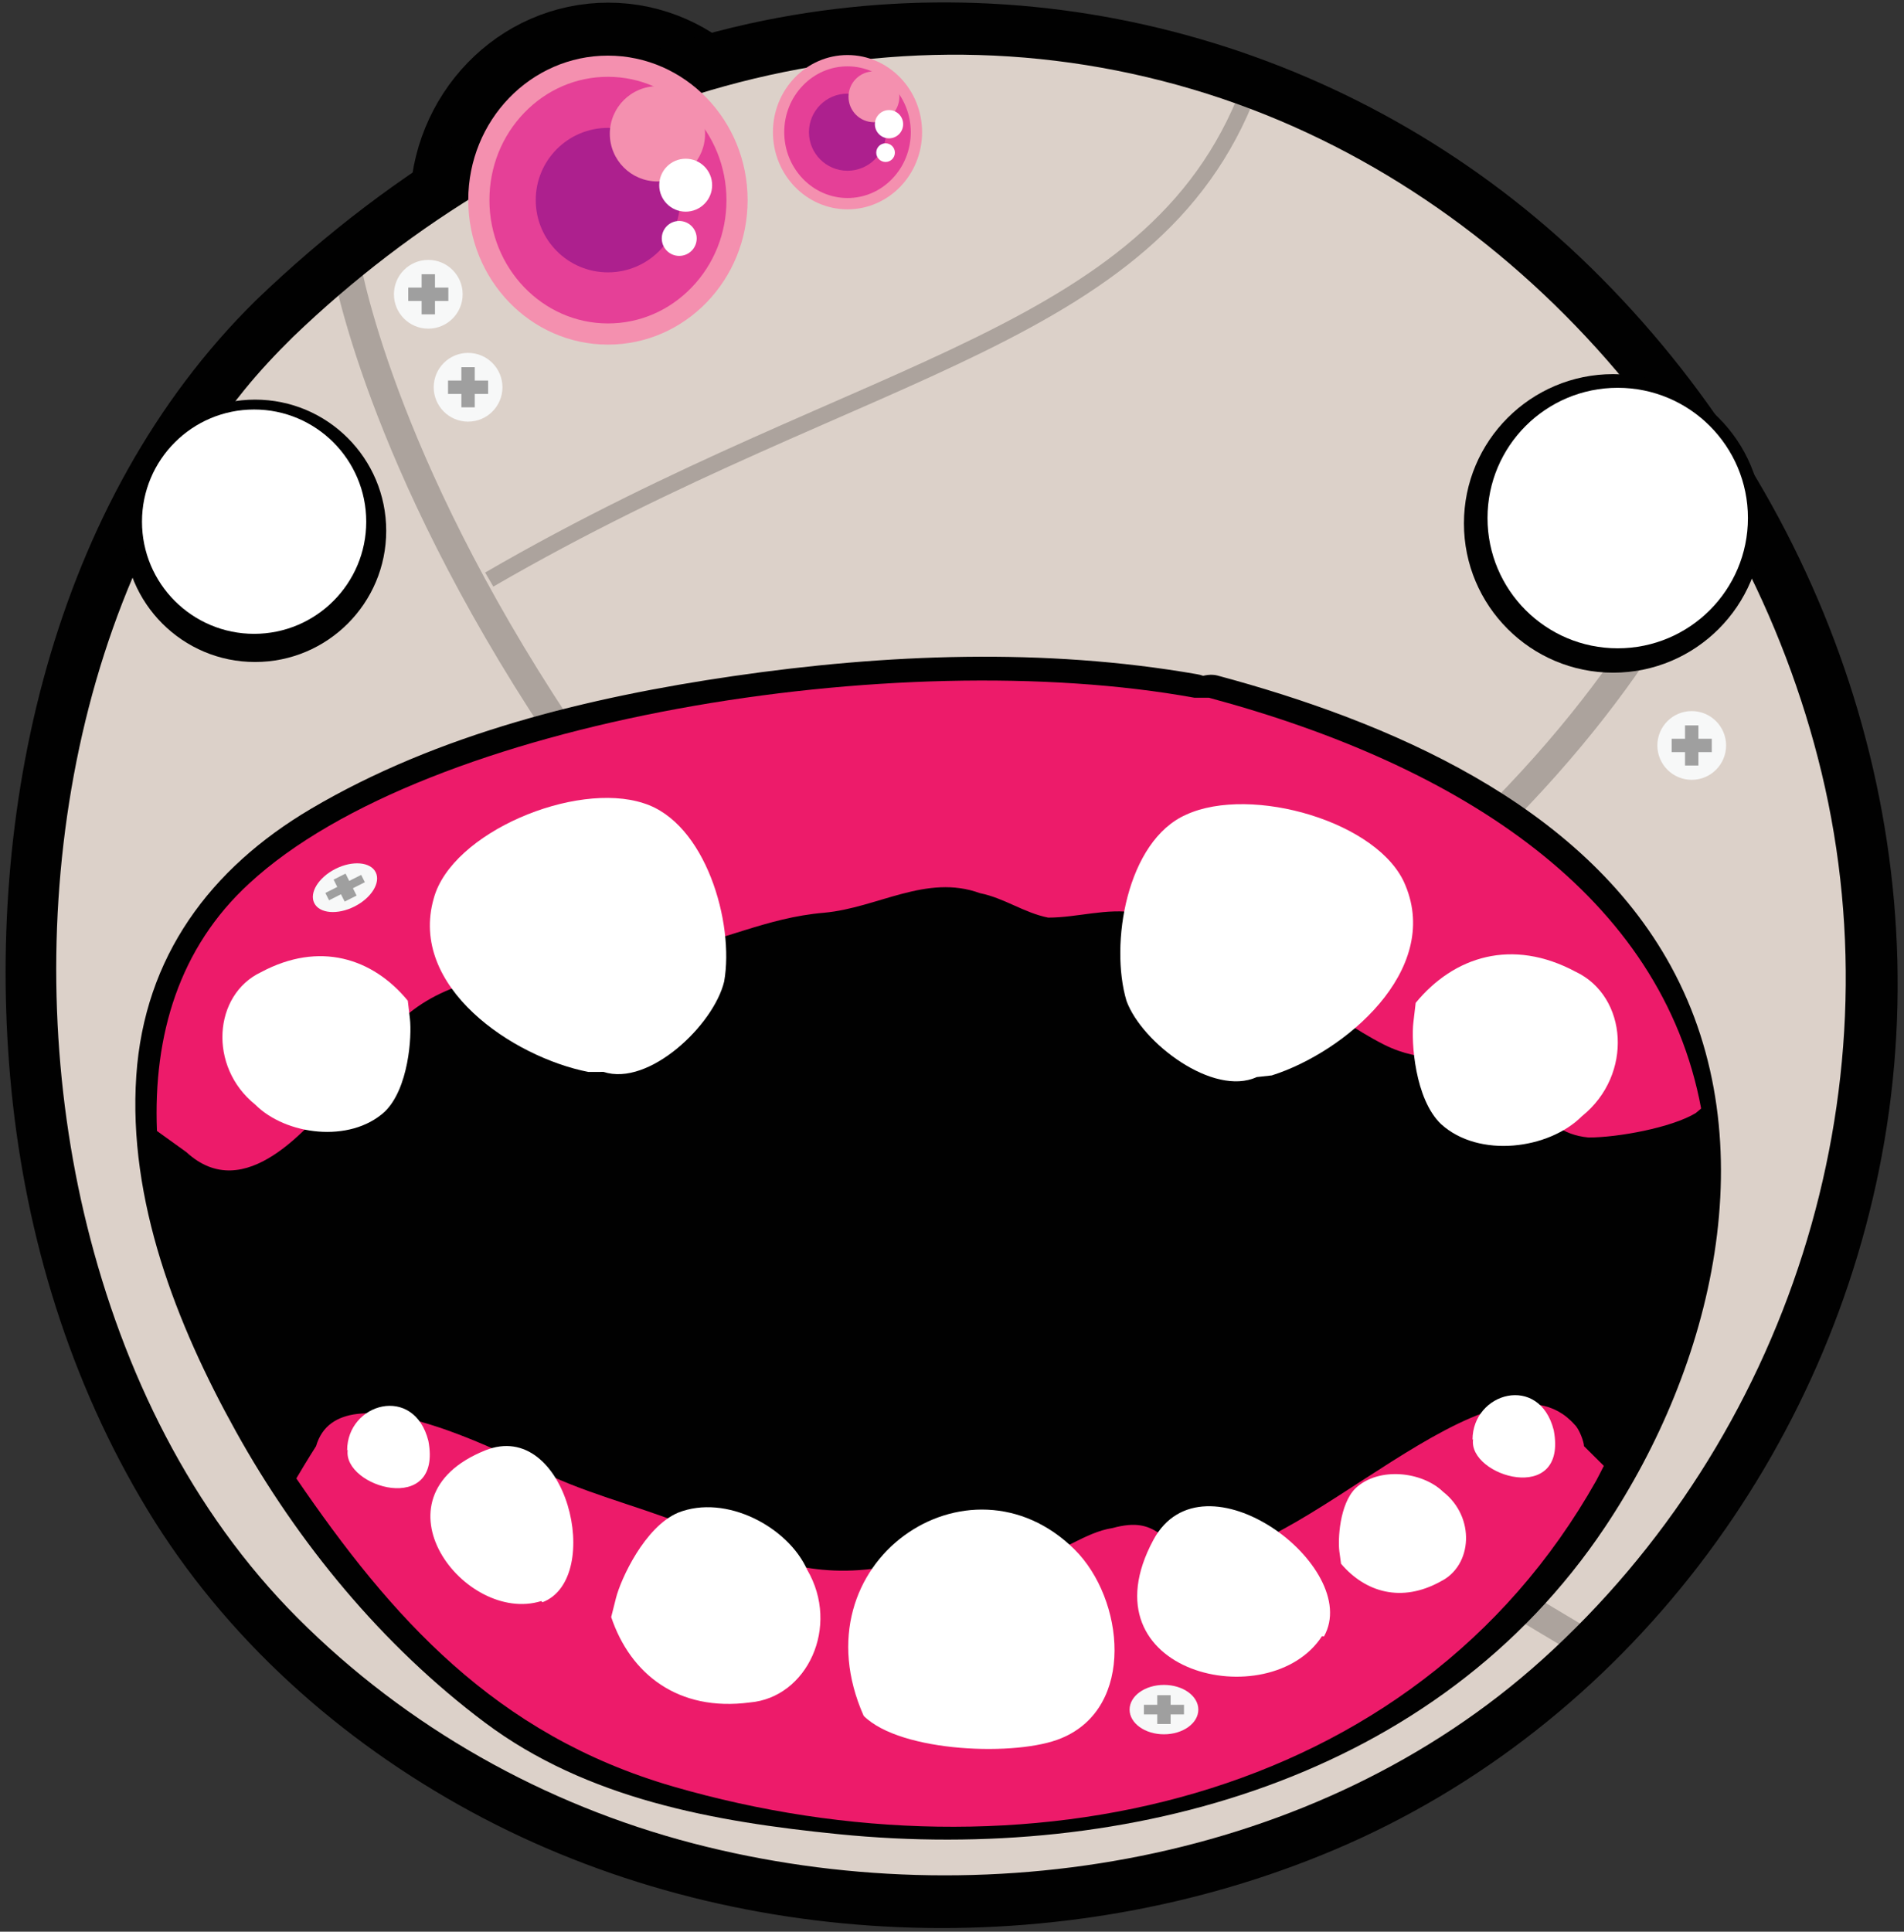 <?xml version="1.0" encoding="UTF-8" standalone="no"?>
<!-- Generator: Adobe Illustrator 12.0.1, SVG Export Plug-In  -->
<svg
   xmlns:dc="http://purl.org/dc/elements/1.1/"
   xmlns:cc="http://creativecommons.org/ns#"
   xmlns:rdf="http://www.w3.org/1999/02/22-rdf-syntax-ns#"
   xmlns:svg="http://www.w3.org/2000/svg"
   xmlns="http://www.w3.org/2000/svg"
   xmlns:sodipodi="http://sodipodi.sourceforge.net/DTD/sodipodi-0.dtd"
   xmlns:inkscape="http://www.inkscape.org/namespaces/inkscape"
   version="1.0"
   width="281"
   height="285"
   viewBox="-0.826 -0.359 281 285"
   enable-background="new -0.826 -0.359 281 285"
   xml:space="preserve"
   id="svg2578"
   sodipodi:version="0.32"
   inkscape:version="0.46"
   sodipodi:docname="bot1.svg"
   inkscape:output_extension="org.inkscape.output.svg.inkscape"><rect x="-0.826" y="-0.359" width="281" height="285" fill="#333333" stroke="none"/><sodipodi:namedview
   inkscape:window-height="980"
   inkscape:window-width="1680"
   inkscape:pageshadow="2"
   inkscape:pageopacity="0.0"
   guidetolerance="10.0"
   gridtolerance="10.0"
   objecttolerance="10.0"
   borderopacity="1.0"
   bordercolor="#666666"
   pagecolor="#ffffff"
   id="base"
   showgrid="false"
   inkscape:zoom="1.6350877"
   inkscape:cx="140.5"
   inkscape:cy="93.572961"
   inkscape:window-x="0"
   inkscape:window-y="0"
   inkscape:current-layer="svg2578" />
<defs
   id="defs2580"><inkscape:perspective
     sodipodi:type="inkscape:persp3d"
     inkscape:vp_x="0 : 142.5 : 1"
     inkscape:vp_y="0 : 1000 : 0"
     inkscape:vp_z="281 : 142.5 : 1"
     inkscape:persp3d-origin="140.5 : 95 : 1"
     id="perspective76" /></defs>
<path
   fill-rule="evenodd"
   clip-rule="evenodd"
   fill="#010101"
   stroke="#010101"
   stroke-width="9.609"
   d="M113.433,30.168  c0,13.984-10.961,25.318-24.484,25.316C75.426,55.479,64.46,44.14,64.46,30.155S75.422,4.836,88.944,4.839  C102.467,4.846,113.433,16.184,113.433,30.168z"
   id="path2582" />
<g
   id="g2584">
	<path
   fill="#DCD1C9"
   d="M39.651,46.68c-44.969,43.663-50.07,140.646-1.164,192.438c51.409,54.444,145.329,53.947,195.813,3.567   c51.877-51.769,54.604-131.891,8.549-188.207C192.479-7.108,104.535-16.322,39.651,46.68z"
   id="path2586" />
	<g
   id="g2588">
		<path
   fill="none"
   d="M39.651,46.68c-44.969,43.663-50.07,140.646-1.164,192.438c51.409,54.444,145.329,53.947,195.813,3.567    c51.877-51.769,54.604-131.891,8.549-188.207C192.479-7.108,104.535-16.322,39.651,46.68z"
   id="path2590" />
		<path
   fill="#010101"
   d="M36.934,43.962C6.838,73.562-3.205,119.66,0.862,160.518c2.165,21.755,8.708,43.123,20.062,61.861    c11.465,18.922,28.43,34.059,47.793,44.567c38.533,20.912,87.19,22.636,127.435,5.596c42.95-18.185,73.317-58.809,81.129-104.54    c8.081-47.314-9.347-95.687-43.426-128.983C201.161,7.076,154.53-6.69,109.856,3.103C82.15,9.177,57.217,24.448,36.934,43.962    c-3.578,3.442,1.864,8.871,5.436,5.436c35.482-34.137,84.699-50.869,132.869-36.563c46.25,13.736,81.641,54.486,92.779,100.845    c11.391,47.407-5.127,98.258-41.2,130.783c-33.292,30.017-82.76,38.231-125.342,27.153c-22.003-5.724-42.288-17.146-58.358-33.236    c-15.779-15.8-25.755-36.354-31.091-57.858c-10.125-40.805-3.8-90.13,23.262-123.42c2.202-2.709,4.594-5.257,7.082-7.704    C45.907,45.918,40.469,40.485,36.934,43.962z"
   id="path2592" />
	</g>
</g>
<path
   clip-rule="evenodd"
   d="M 253.34,71.086 C 253.34,71.086 231.893,144.138 109.1,184.434"
   id="lineface1"
   style="opacity:0.22;fill:none;fill-rule:evenodd;stroke:#010101;stroke-width:4.216" />
<path
   clip-rule="evenodd"
   d="M 50.023,37.374 C 50.023,37.374 66.038,144.67 234.989,243.159"
   id="lineface2"
   style="opacity:0.22;fill:none;fill-rule:evenodd;stroke:#010101;stroke-width:4.216" />
<g
   id="g2598">
	<path
   fill="#010101"
   d="M174.355,101.981c-43.021-7.701-111.662,3.068-137.524,26.602c-39.524,35.657,16.247,121.859,56.42,133.004   c52.411,14.541,116.388,7.237,143.871-45.502c32.469-64.455-4.94-99.36-60.651-114.104"
   id="path2600" />
	<g
   id="g2602">
		<path
   fill="none"
   d="M174.355,101.981c-43.021-7.701-111.662,3.068-137.524,26.602c-39.524,35.657,16.247,121.859,56.42,133.004    c52.411,14.541,116.388,7.237,143.871-45.502c32.469-64.455-4.94-99.36-60.651-114.104"
   id="path2604" />
		<path
   fill="#010101"
   d="M175.788,99.106c-22.491-3.917-45.875-2.992-68.383,0.283c-21.383,3.111-43.581,8.509-62.346,19.588    c-14.892,8.792-24.576,21.822-25.77,39.378c-1.249,18.36,5.922,36.67,14.672,52.43c9.148,16.477,21.649,31.662,36.767,42.994    c15.058,11.288,33.858,14.645,52.219,16.477c42.724,4.263,88.239-8.147,113.104-45.316c15.824-23.655,24.019-56.618,9.717-82.75    c-13.166-24.056-41.782-36.14-66.927-42.883c-3.38-0.906-9.645,4.035-4.738,5.351c19.54,5.24,39.436,13.162,54.013,27.673    c13.713,13.652,18.818,31.942,16.123,50.89c-3.305,23.229-15.872,46.106-34.214,60.756    c-17.037,13.607-38.688,19.634-60.147,21.017c-11.116,0.716-22.279-0.017-33.288-1.619c-9.442-1.374-19.371-3.145-28.102-7.137    c-16.275-7.442-29.36-22.438-39.418-36.794c-10.987-15.681-19.566-34.055-21.424-53.286c-0.806-8.338,0.27-16.99,3.752-24.637    c3.572-7.842,10.018-13.394,17.18-17.892c17.482-10.98,39.337-15.744,59.494-18.676c21.364-3.108,43.522-3.81,64.854-0.096    C176.822,105.536,181.239,100.055,175.788,99.106L175.788,99.106z"
   id="path2606" />
	</g>
</g>
<g
   id="g2608">
	<path
   fill="#ED1B6A"
   d="M250.235,163.193c-5.812-31.253-35.123-50.524-72.66-60.612h-2.145   c-43.628-7.931-113.24,3.161-139.468,27.398c-10.321,9.456-14.197,22.372-13.625,36.523l4.348,3.13   c8.622,7.931,17.963-3.604,22.99-9.373c6.469-7.93,9.343-12.977,19.403-15.86c9.341-3.606,18.684-2.884,28.019-4.326   c8.624-1.442,15.096-5.046,23.713-5.768c7.906-0.721,15.093-5.768,22.996-2.884c3.597,0.721,6.468,2.884,10.058,3.605   c4.317,0,8.623-1.442,12.938-0.721c5.03,1.442,6.466,5.768,11.495,7.21c5.749,1.441,7.902,1.441,12.934,5.048   c4.314,2.163,7.907,5.045,12.217,7.208c5.747,2.883,10.058,1.443,15.087,2.883c6.472,2.164,7.182,10.095,15.092,10.814   c4.312,0,12.214-1.439,15.808-3.603L250.235,163.193z"
   id="path2610" />
</g>
<g
   id="g2612">
	<path
   fill="#ED1B6A"
   d="M98.567,263.236c50.975,14.76,109.2,2.759,136.183-45.144c0.402-0.735,0.743-1.448,1.124-2.178   l-2.929-2.908c0-0.634-0.696-2.543-1.388-3.178c-11.829-13.353-41.738,21.617-55.656,19.074c-5.565-1.271-5.565-5.725-12.519-3.817   c-4.176,0.639-7.652,3.817-11.826,4.453c-5.562,1.907-5.562-0.636-10.437-0.636c-3.475-0.636-7.651,1.271-11.128,1.907   c-11.132,1.907-18.086-1.271-27.134-5.086c-6.953-3.178-15.303-5.086-22.255-8.268c-5.566-2.542-31.306-16.53-34.782-4.45   c0,0-1.272,1.979-2.911,4.764C56.87,238.188,72.218,255.607,98.567,263.236z"
   id="path2614" />
</g>
<g
   id="g2616">
	<path
   fill="#FFFFFF"
   d="M88.249,157.79c6.698,2.19,16.259-6.914,17.8-13.337c1.535-8.641-2.75-23.457-11.903-26.308   c-10.047-3.29-28.312,4.297-30.956,14.044c-3.752,13.073,11.67,23.428,22.827,25.609"
   id="path2618" />
</g>
<g
   id="g2620">
	<path
   fill="#FFFFFF"
   d="M90.08,235.423c0.705-2.8,4.232-10.5,9.167-12.601c7.054-2.8,16.222,2.101,19.042,8.399   c4.938,8.401,0,18.898-8.463,19.601c-10.579,1.399-17.631-4.2-20.451-12.601"
   id="path2622" />
</g>
<g
   id="g2624">
	<path
   fill="#FFFFFF"
   d="M79.232,236.037c9.167-3.502,3.55-27.247-8.463-22.401c-17.366,7-2.998,25.726,8.288,22.226"
   id="path2626" />
</g>
<g
   id="g2628">
	<path
   fill="#FFFFFF"
   d="M126.639,252.798c-10.073-22.721,15.564-39.986,31.131-24.539c7.322,7.271,9.04,23.288-1.948,27.832   C149.414,258.816,132.13,258.25,126.639,252.798"
   id="path2630" />
</g>
<g
   id="g2632">
	<path
   fill="#FFFFFF"
   d="M50.407,213.636c0-7.001,9.875-9.801,11.99-1.401c2.116,11.199-12.696,6.827-11.903,1.314"
   id="path2634" />
</g>
<g
   id="g2636">
	<path
   fill="#FFFFFF"
   d="M194.573,241.075c5.755-10.238-17.841-27.873-25.184-14.225c-10.609,19.727,17.177,26.05,24.887,14.197"
   id="path2638" />
</g>
<g
   id="g2640">
	<path
   fill="#FFFFFF"
   d="M196.846,228.575c-0.241-1.773,0.016-7.014,2.379-9.352c3.42-3.218,9.84-2.478,12.921,0.511   c4.787,3.723,4.364,10.9-0.356,13.23c-5.777,3.211-11.137,1.593-14.702-2.614"
   id="path2642" />
</g>
<g
   id="g2644">
	<path
   fill="#FFFFFF"
   d="M216.494,212.062c0-7.002,9.875-9.803,11.989-1.401c2.116,11.2-12.695,6.824-11.903,1.313"
   id="path2646" />
</g>
<g
   id="g2648">
	<path
   fill="#FFFFFF"
   d="M59.668,149.918c0.314,2.627-0.19,10.368-3.735,13.762c-5.132,4.677-14.6,3.434-19.084-1.06   c-6.985-5.614-6.186-16.212,0.844-19.543c8.613-4.61,16.496-2.085,21.666,4.21"
   id="path2650" />
</g>
<g
   id="g2652">
	<path
   fill="#FFFFFF"
   d="M184.648,158.552c-6.402,2.938-16.947-5.027-19.219-11.233c-2.516-8.407,0.036-23.615,8.801-27.482   c9.604-4.405,28.62,1.061,32.369,10.445c5.229,12.562-8.9,24.596-19.734,28.025"
   id="path2654" />
</g>
<g
   id="g2656">
	<path
   fill="#FFFFFF"
   d="M207.767,150.477c-0.341,2.864,0.208,11.304,4.072,15.005c5.597,5.096,15.921,3.741,20.806-1.158   c7.618-6.12,6.745-17.673-0.918-21.306c-9.391-5.028-17.984-2.273-23.621,4.589"
   id="path2658" />
</g>
<g
   id="g2660">
	<circle
   fill="#010101"
   cx="36.818"
   cy="77.957"
   r="19.355"
   id="circle2662" />
</g>
<g
   id="g2664">
	<circle
   fill="#010101"
   cx="237.251"
   cy="76.863"
   r="22.024"
   id="circle2666" />
</g>
<circle
   fill-rule="evenodd"
   clip-rule="evenodd"
   fill="#FFFFFF"
   cx="36.677"
   cy="76.608"
   r="16.548"
   id="circle2668" />
<circle
   fill-rule="evenodd"
   clip-rule="evenodd"
   fill="#FFFFFF"
   cx="237.924"
   cy="76.074"
   r="19.217"
   id="circle2670" />
<path
   clip-rule="evenodd"
   d="M 184.172,11.146 C 170.811,49.84 127.27,52.736 71.376,85.15"
   id="lineface3"
   sodipodi:nodetypes="cc"
   style="opacity:0.22;fill:none;fill-rule:evenodd;stroke:#010101;stroke-width:2.4" />
<circle
   fill-rule="evenodd"
   clip-rule="evenodd"
   fill="#F7F8F8"
   cx="62.383"
   cy="43.059"
   r="5.072"
   id="circle2674" />
<polygon
   fill="#9F9F9F"
   points="65.342,42.071 63.369,42.071 63.369,40.1 61.396,40.1 61.396,42.071 59.425,42.071 59.425,44.046   61.396,44.046 61.396,46.018 63.369,46.018 63.369,44.046 65.342,44.046 "
   id="polygon2676" />
<circle
   fill-rule="evenodd"
   clip-rule="evenodd"
   fill="#F7F8F8"
   cx="68.255"
   cy="56.778"
   r="5.072"
   id="circle2678" />
<polygon
   fill="#9F9F9F"
   points="71.213,55.79 69.24,55.79 69.24,53.819 67.268,53.819 67.268,55.79 65.296,55.79 65.296,57.765   67.268,57.765 67.268,59.736 69.24,59.736 69.24,57.765 71.213,57.765 "
   id="polygon2680" />
<ellipse
   transform="matrix(0.893 -0.45 0.45 0.893 -53.424 36.536)"
   fill-rule="evenodd"
   clip-rule="evenodd"
   fill="#F7F8F8"
   cx="50.106"
   cy="130.595"
   rx="5.072"
   ry="3.111"
   id="ellipse2682" />
<polygon
   fill="#9F9F9F"
   points="52.476,128.724 50.714,129.611 50.169,128.532 48.407,129.42 48.951,130.5 47.192,131.386   47.736,132.468 49.496,131.58 50.041,132.661 51.803,131.774 51.259,130.691 53.02,129.803 "
   id="polygon2684" />
<ellipse
   fill-rule="evenodd"
   clip-rule="evenodd"
   fill="#F7F8F8"
   cx="170.956"
   cy="251.875"
   rx="5.072"
   ry="3.644"
   id="ellipse2686" />
<polygon
   fill="#9F9F9F"
   points="173.912,251.166 171.94,251.166 171.94,249.75 169.969,249.75 169.969,251.166 167.996,251.166   167.996,252.583 169.969,252.583 169.969,254 171.94,254 171.94,252.583 173.912,252.583 "
   id="polygon2688" />
<circle
   fill-rule="evenodd"
   clip-rule="evenodd"
   fill="#F7F8F8"
   cx="248.846"
   cy="109.625"
   r="5.071"
   id="circle2690" />
<polygon
   fill="#9F9F9F"
   points="251.805,108.637 249.831,108.637 249.831,106.666 247.858,106.666 247.858,108.637 245.887,108.637   245.887,110.612 247.858,110.612 247.858,112.584 249.831,112.584 249.831,110.612 251.805,110.612 "
   id="polygon2692" />
<path
   fill-rule="evenodd"
   clip-rule="evenodd"
   fill="#E54097"
   d="M107.625,29.171c0,10.696-8.384,19.365-18.727,19.363  c-10.343-0.003-18.73-8.676-18.73-19.373S78.553,9.796,88.896,9.799C99.238,9.803,107.625,18.475,107.625,29.171z"
   id="path2694" />
<path
   fill-rule="evenodd"
   clip-rule="evenodd"
   fill="#AD208E"
   d="M99.555,29.17c0,5.887-4.771,10.657-10.656,10.655  c-5.885,0-10.657-4.776-10.66-10.66c0-5.888,4.771-10.658,10.656-10.657C94.781,18.51,99.555,23.283,99.555,29.17z"
   id="path2696" />
<g
   id="g2698">
	<path
   fill="#F490AF"
   d="M88.895,7.848c-11.386-0.002-20.613,9.54-20.613,21.314c0,11.772,9.23,21.32,20.617,21.323   c11.385,0.003,20.612-9.539,20.612-21.312C109.511,17.4,100.278,7.853,88.895,7.848L88.895,7.848z M88.9,47.361   c-9.646-0.002-17.494-8.166-17.494-18.199c0-4.88,1.832-9.462,5.158-12.901c3.299-3.412,7.678-5.29,12.33-5.289   c9.646,0.004,17.493,8.169,17.493,18.2c0,4.88-1.832,9.462-5.158,12.901C97.93,45.485,93.551,47.362,88.9,47.361L88.9,47.361z"
   id="path2700" />
</g>
<path
   fill-rule="evenodd"
   clip-rule="evenodd"
   fill="#F490AF"
   d="M103.231,19.386c0,3.882-3.143,7.027-7.024,7.026  c-3.887,0-7.03-3.149-7.033-7.03c0-3.882,3.146-7.027,7.027-7.026C100.085,12.358,103.231,15.505,103.231,19.386z"
   id="path2702" />
<circle
   fill-rule="evenodd"
   clip-rule="evenodd"
   fill="#FFFFFF"
   cx="100.37"
   cy="26.965"
   r="3.905"
   id="circle2704" />
<path
   fill-rule="evenodd"
   clip-rule="evenodd"
   fill="#FFFFFF"
   d="M101.996,34.82c0,1.424-1.154,2.577-2.581,2.577  c-1.423,0-2.575-1.156-2.575-2.579c0-1.424,1.152-2.576,2.575-2.575C100.838,32.243,101.996,33.397,101.996,34.82z"
   id="path2706" />
<path
   fill-rule="evenodd"
   clip-rule="evenodd"
   fill="#E54097"
   d="M134.252,19.146c0,5.71-4.476,10.339-9.998,10.337  s-10-4.632-10-10.343c0-5.711,4.476-10.339,9.998-10.338C129.774,8.805,134.252,13.435,134.252,19.146z"
   id="path2708" />
<circle
   fill-rule="evenodd"
   clip-rule="evenodd"
   fill="#AD208E"
   cx="124.253"
   cy="19.143"
   r="5.69"
   id="circle2710" />
<g
   id="g2712">
	<path
   fill="#F490AF"
   d="M124.252,7.761c-6.079-0.001-11.005,5.093-11.005,11.38c0,6.285,4.927,11.382,11.007,11.384   c6.079,0.001,11.005-5.093,11.005-11.379S130.329,7.764,124.252,7.761L124.252,7.761z M124.254,28.857   c-5.149-0.001-9.339-4.36-9.339-9.716c0-2.606,0.978-5.052,2.754-6.889c1.761-1.821,4.099-2.824,6.583-2.823   c5.149,0.002,9.339,4.361,9.339,9.717c0,2.605-0.978,5.051-2.754,6.888C129.076,27.855,126.738,28.858,124.254,28.857   L124.254,28.857z"
   id="path2714" />
</g>
<circle
   fill-rule="evenodd"
   clip-rule="evenodd"
   fill="#F490AF"
   cx="128.154"
   cy="13.92"
   r="3.753"
   id="circle2716" />
<circle
   fill-rule="evenodd"
   clip-rule="evenodd"
   fill="#FFFFFF"
   cx="130.378"
   cy="17.967"
   r="2.085"
   id="circle2718" />
<circle
   fill-rule="evenodd"
   clip-rule="evenodd"
   fill="#FFFFFF"
   cx="129.87"
   cy="22.161"
   r="1.376"
   id="circle2720" />
</svg>